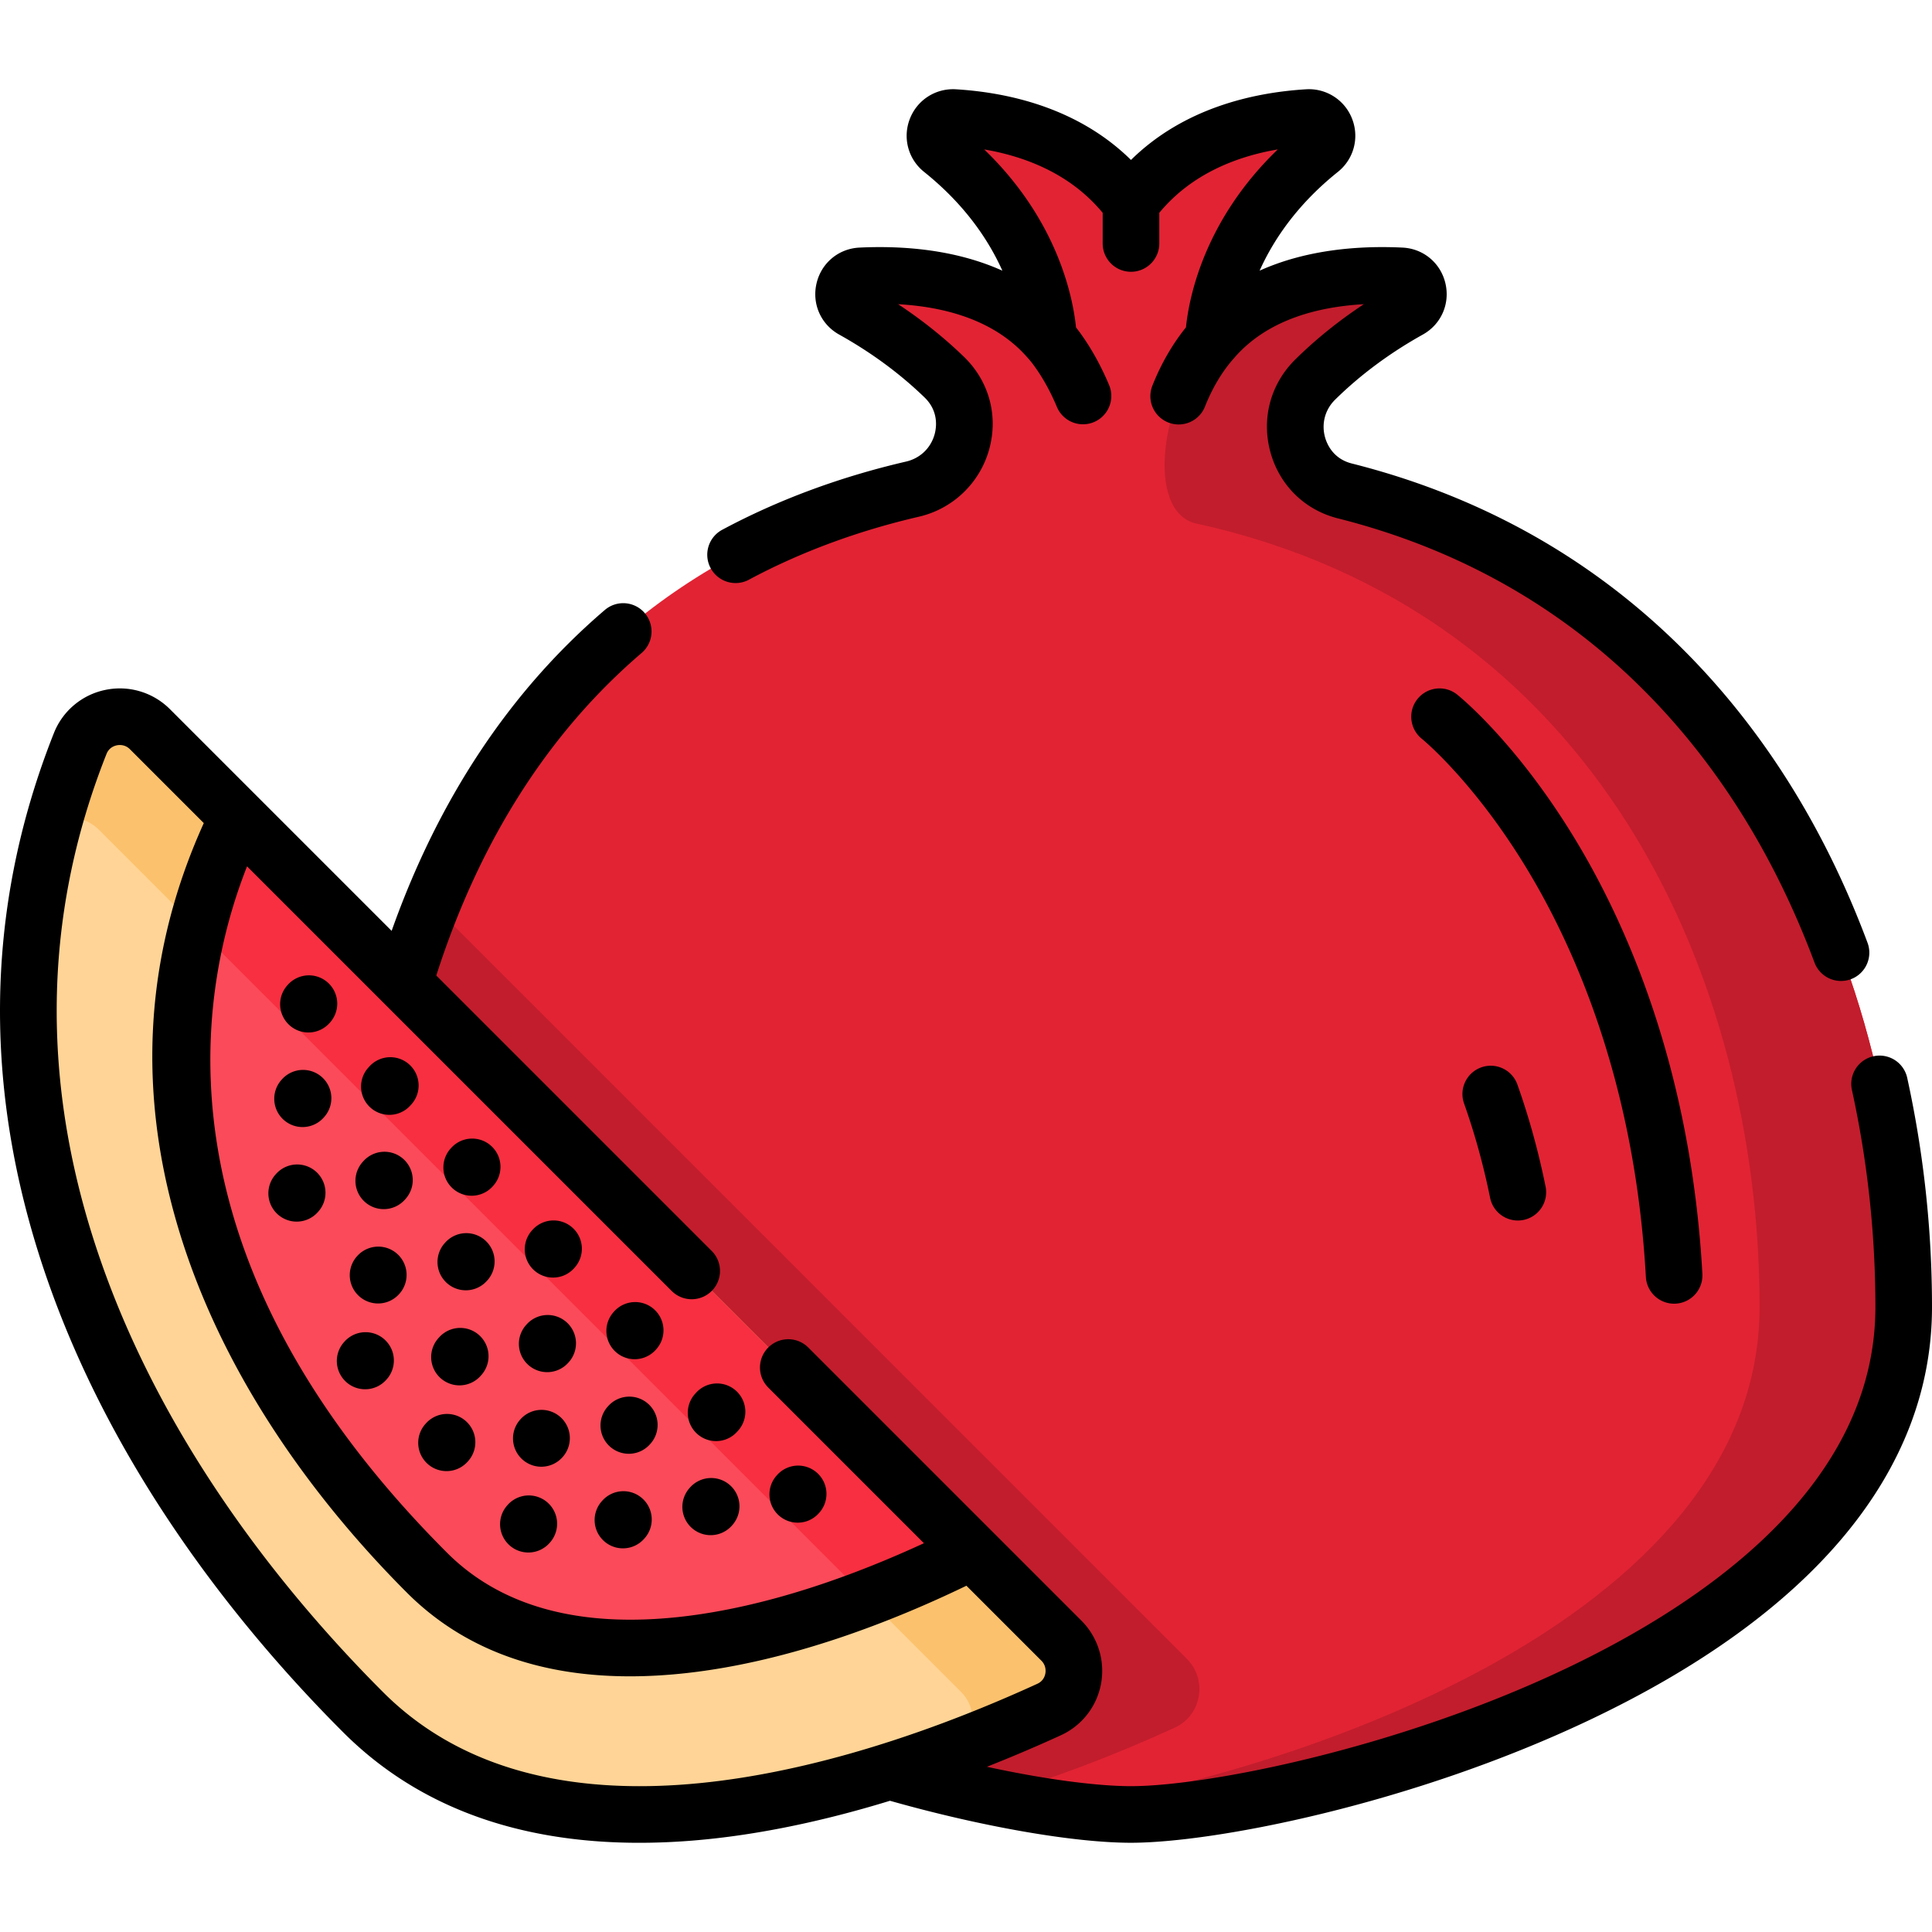 <svg xmlns="http://www.w3.org/2000/svg" width="512" height="512"><path fill="#e22334" d="M348.545 100.594c6.545-6.448 14.709-12.815 24.874-18.481 4.209-2.346 2.715-8.772-2.098-9.003-14.842-.713-36.346 1.376-49.714 16.613 0 0 .145-27.516 28.272-50.027 3.645-2.917 1.354-8.828-3.306-8.543-13.857.846-34.061 5.32-46.849 22.657-12.787-17.337-32.992-21.811-46.849-22.657-4.66-.285-6.95 5.626-3.306 8.543 28.127 22.511 28.272 50.027 28.272 50.027-13.368-15.237-34.872-17.326-49.714-16.613-4.815.231-6.306 6.657-2.096 9.004 9.828 5.478 17.785 11.612 24.217 17.841 10.004 9.688 5.131 26.53-8.435 29.676C129.154 155.76 94.949 259.359 94.949 347.54c0 91.056 159.021 133.316 204.779 133.312 41.745-.004 204.773-39.675 204.773-134.47 0-87.414-41.983-189.522-148.11-216.28-13.218-3.332-17.556-19.941-7.846-29.508"/><g fill="#c21d2c"><path d="M311.31 457.853c-15.5 7.092-31.928 13.445-48.535 18.283-64.006-13.306-167.829-55.029-167.829-128.6 0-35.519 5.546-73.531 19.54-107.982L314.532 439.61c5.556 5.546 3.92 14.972-3.222 18.243"/><path d="M504.498 346.378c0 94.8-163.021 134.467-204.768 134.477-5.143 0-11.71-.529-19.328-1.608 58.34-8.292 185.903-49.018 185.903-132.869 0-87.414-43.213-184.421-149.273-207.627-13.321-2.915-10.072-32.807 4.578-49.029 0 0 .01-.01.029-.039 13.376-15.197 34.852-17.286 49.682-16.574 4.815.231 6.308 6.654 2.1 9.004-10.17 5.662-18.326 12.028-24.875 18.48-9.707 9.563-5.374 26.175 7.849 29.507 106.125 26.764 148.103 128.864 148.103 216.278"/></g><path fill="#ffd496" d="M39.745 193.252c-5.733-5.733-15.496-3.756-18.488 3.78-39.215 98.788 11.88 193.626 74.994 256.74 44.034 44.034 120.235 27.417 181.8-.743 7.14-3.266 8.779-12.692 3.227-18.243z"/><path fill="#fcc16d" d="M278.056 453.025a384 384 0 0 1-22.502 9.466c3.152-4.059 3.082-10.154-.898-14.144L26.183 219.875c-3.301-3.301-8.019-3.9-11.839-2.244a200 200 0 0 1 6.912-20.597c2.992-7.541 12.757-9.516 18.493-3.78l241.529 241.529c5.555 5.555 3.91 14.981-3.222 18.242"/><path fill="#fb4a59" d="M63.038 216.545c-37.776 76.724 1.289 151.406 50.141 200.258 34.999 34.999 97.614 17.926 144.442-5.676z"/><path fill="#f82f40" d="M257.618 411.123c-8.817 4.449-18.203 8.658-27.848 12.338L52.176 245.868c2.454-9.705 6.025-19.5 10.862-29.325z"/><path d="M505.41 285.546a7.5 7.5 0 0 0-14.649 3.221 269 269 0 0 1 6.241 57.616c0 47.087-44.832 78.197-82.442 96.003-44.611 21.122-94.895 30.965-114.833 30.967-7.847.001-21.129-1.438-38.192-5.142a400 400 0 0 0 19.636-8.361 18.72 18.72 0 0 0 10.625-13.709 18.84 18.84 0 0 0-5.214-16.658l-72.378-72.378a7.503 7.503 0 0 0-10.606 0 7.5 7.5 0 0 0 0 10.607l41.251 41.251c-17.814 8.232-41.223 16.946-64.702 19.526-26.708 2.928-47.458-2.78-61.663-16.987-78.114-78.112-66.45-147.893-53.012-181.915l36.258 36.258.083.083 76.19 76.189a7.503 7.503 0 0 0 10.606 0 7.5 7.5 0 0 0 0-10.606l-72.991-72.99c11.427-35.588 29.707-64.341 54.418-85.473a7.5 7.5 0 0 0 .825-10.574 7.5 7.5 0 0 0-10.574-.825c-25.142 21.502-44.097 50.085-56.5 85.042l-58.738-58.738a18.77 18.77 0 0 0-17.122-5.123 18.7 18.7 0 0 0-13.639 11.436c-18.72 47.16-19.045 96.634-.965 147.047 18.549 51.724 52.452 92.59 77.626 117.764 19.457 19.457 45.808 29.283 78.454 29.282q5.71 0 11.678-.401c16.877-1.135 35.368-4.783 54.777-10.734 24.257 6.868 48.681 11.129 63.865 11.129h.006c21.928-.002 74.042-10.059 121.249-32.409C480.525 427.748 512 389.863 512 346.382a284 284 0 0 0-6.59-60.836M180.073 472.991c-33.562 2.265-59.989-5.992-78.519-24.522-24.09-24.089-56.503-63.113-74.115-112.221-16.811-46.875-16.546-92.783.787-136.449.646-1.628 1.99-2.129 2.733-2.282.607-.126 2.168-.275 3.481 1.039l19.569 19.569c-16.099 35.532-17.967 72.953-5.52 111.316 13.211 40.716 39.586 72.866 59.386 92.666 14.717 14.716 34.536 22.134 59.053 22.134q7.163 0 14.853-.845c27.692-3.042 54.947-13.801 74.334-23.165l19.858 19.858c1.278 1.277 1.167 2.798 1.06 3.392-.13.719-.575 2.029-2.104 2.728-34.205 15.647-67.007 24.908-94.856 26.782M198.476 153.626c13.637-7.307 28.788-12.923 45.033-16.69a25.22 25.22 0 0 0 18.626-17.821c2.478-8.928-.015-18.105-6.668-24.548-5.256-5.09-11.102-9.76-17.453-13.949 11.991.664 25.385 4.011 34.191 14.05.027.03.059.054.086.084.048.053.09.109.14.161.039.042 4.075 4.382 7.659 12.929a7.5 7.5 0 0 0 6.918 4.6 7.5 7.5 0 0 0 6.912-10.403c-3.139-7.483-6.644-12.571-8.766-15.273-.759-7.527-4.627-28.193-24.336-47.17 10.719 1.831 22.791 6.378 31.406 16.804v8.125c0 4.142 3.357 7.499 7.499 7.499s7.499-3.357 7.499-7.499v-8.126c8.615-10.427 20.688-14.974 31.406-16.804-19.693 18.962-23.571 39.61-24.334 47.153-3.571 4.419-6.621 9.698-8.888 15.431a7.499 7.499 0 1 0 13.946 5.517c1.977-4.998 4.682-9.476 7.821-12.949q.027-.032.053-.065l.016-.016c8.806-10.039 22.198-13.386 34.19-14.05-6.633 4.375-12.715 9.275-18.154 14.633-6.56 6.463-9.033 15.632-6.615 24.526 2.391 8.796 9.079 15.375 17.89 17.596 31.179 7.861 58.175 22.904 80.238 44.712 19.786 19.558 35.287 44.121 46.072 73.007a7.5 7.5 0 0 0 7.027 4.878 7.5 7.5 0 0 0 7.025-10.125c-11.553-30.942-28.233-57.329-49.58-78.429-23.994-23.717-53.304-40.064-87.114-48.589-5.024-1.266-6.628-5.309-7.084-6.988-.977-3.594.02-7.297 2.668-9.906 6.682-6.583 14.509-12.394 23.264-17.273 4.847-2.703 7.25-8.155 5.981-13.566-1.267-5.404-5.837-9.213-11.372-9.478-11.232-.543-25.257.432-37.867 6.116 3.556-7.934 9.797-17.418 20.752-26.185 4.195-3.358 5.712-8.991 3.775-14.017a12.26 12.26 0 0 0-12.224-7.866c-13.889.848-32.366 4.918-46.391 18.725-14.025-13.807-32.503-17.877-46.392-18.725-5.387-.323-10.284 2.835-12.224 7.867-1.937 5.026-.42 10.659 3.776 14.016 10.956 8.769 17.198 18.255 20.754 26.186-12.612-5.683-26.643-6.659-37.869-6.117-5.536.265-10.106 4.073-11.373 9.477-1.269 5.413 1.136 10.865 5.985 13.568 8.488 4.731 16.108 10.342 22.65 16.678 3.813 3.692 3.124 8.057 2.651 9.762-1.016 3.659-3.842 6.359-7.563 7.222-17.532 4.065-33.927 10.149-48.728 18.079a7.5 7.5 0 0 0-3.069 10.151c1.959 3.656 6.507 5.031 10.155 3.075"/><path d="M108.473 282.106a7.5 7.5 0 0 0-10.593.527l-.187.206a7.5 7.5 0 1 0 11.12 10.065l.187-.206a7.5 7.5 0 0 0-.527-10.592M86.889 260.401a7.5 7.5 0 0 0-10.591.555l-.186.206a7.5 7.5 0 0 0 11.146 10.037l.186-.206a7.5 7.5 0 0 0-.555-10.592M151.719 325.355a7.5 7.5 0 0 0-10.591.555l-.186.206a7.5 7.5 0 0 0 11.146 10.037l.186-.206a7.5 7.5 0 0 0-.555-10.592M130.151 303.662a7.5 7.5 0 0 0-10.591.555l-.186.206a7.5 7.5 0 0 0 11.146 10.037l.186-.206a7.5 7.5 0 0 0-.555-10.592M173.35 346.986a7.5 7.5 0 0 0-10.591.555l-.186.206a7.5 7.5 0 0 0 11.146 10.037l.186-.206a7.5 7.5 0 0 0-.555-10.592M211.406 403.525a7.48 7.48 0 0 0 5.575-2.481l.186-.206a7.5 7.5 0 0 0-11.146-10.036l-.186.206a7.5 7.5 0 0 0 5.571 12.517M195.058 368.568a7.5 7.5 0 0 0-10.593.527l-.187.206a7.5 7.5 0 1 0 11.12 10.065l.187-.206a7.5 7.5 0 0 0-.527-10.592M106.903 307.155a7.5 7.5 0 0 0-10.592.552l-.187.207a7.5 7.5 0 0 0 11.144 10.041l.187-.207a7.5 7.5 0 0 0-.552-10.593M85.331 285.462a7.5 7.5 0 0 0-10.591.555l-.186.206A7.5 7.5 0 0 0 85.7 296.26l.186-.206a7.5 7.5 0 0 0-.555-10.592M150.162 350.416a7.5 7.5 0 0 0-10.591.555l-.186.206a7.5 7.5 0 0 0 11.146 10.037l.186-.206a7.5 7.5 0 0 0-.555-10.592M128.593 328.723a7.5 7.5 0 0 0-10.591.555l-.186.206a7.5 7.5 0 0 0 11.146 10.037l.186-.206a7.5 7.5 0 0 0-.555-10.592M171.793 372.047a7.5 7.5 0 0 0-10.591.555l-.186.206a7.5 7.5 0 0 0 11.146 10.037l.186-.206a7.5 7.5 0 0 0-.555-10.592M193.485 393.615a7.5 7.5 0 0 0-10.591.555l-.186.206a7.5 7.5 0 0 0 11.146 10.037l.186-.206a7.5 7.5 0 0 0-.555-10.592M105.897 342.806a7.5 7.5 0 0 0-11.146-10.036l-.186.206a7.5 7.5 0 0 0 11.146 10.037zM83.774 310.523a7.5 7.5 0 0 0-10.591.555l-.186.206a7.5 7.5 0 0 0 11.146 10.037l.186-.206a7.5 7.5 0 0 0-.555-10.592M149.159 386.068a7.5 7.5 0 0 0-11.146-10.036l-.186.206a7.5 7.5 0 0 0 11.146 10.037zM127.578 364.389a7.5 7.5 0 0 0-11.12-10.066l-.187.206a7.5 7.5 0 1 0 11.12 10.065zM170.235 397.108a7.5 7.5 0 0 0-10.591.555l-.186.206a7.5 7.5 0 0 0 11.146 10.037l.186-.206a7.5 7.5 0 0 0-.555-10.592M118.329 389.862a7.48 7.48 0 0 0 5.562-2.467l.187-.206a7.5 7.5 0 0 0-11.12-10.066l-.187.206a7.5 7.5 0 0 0 5.558 12.533M91.745 366.243a7.47 7.47 0 0 0 5.016 1.927 7.48 7.48 0 0 0 5.575-2.481l.186-.206a7.5 7.5 0 0 0-11.146-10.036l-.186.206a7.5 7.5 0 0 0 .555 10.59M135.007 409.504a7.47 7.47 0 0 0 5.016 1.927 7.48 7.48 0 0 0 5.575-2.481l.186-.206a7.5 7.5 0 0 0-11.146-10.036l-.186.206a7.5 7.5 0 0 0 .555 10.59M443.654 345.493q.213 0 .427-.012a7.5 7.5 0 0 0 7.068-7.908c-3.075-54.836-20.379-93.462-34.354-116.209-15.333-24.958-30.018-36.804-30.635-37.297-3.232-2.578-7.935-2.043-10.52 1.183s-2.062 7.943 1.158 10.535c.135.108 13.632 11.11 27.619 34.088 12.899 21.189 28.878 57.219 31.757 108.539a7.5 7.5 0 0 0 7.48 7.081M392.551 282.863a7.5 7.5 0 0 0-4.557 9.576c2.83 7.97 5.153 16.381 6.902 25.003a7.504 7.504 0 0 0 8.842 5.858 7.5 7.5 0 0 0 5.858-8.842c-1.889-9.309-4.402-18.407-7.468-27.038-1.388-3.904-5.679-5.945-9.577-4.557"/></svg>
